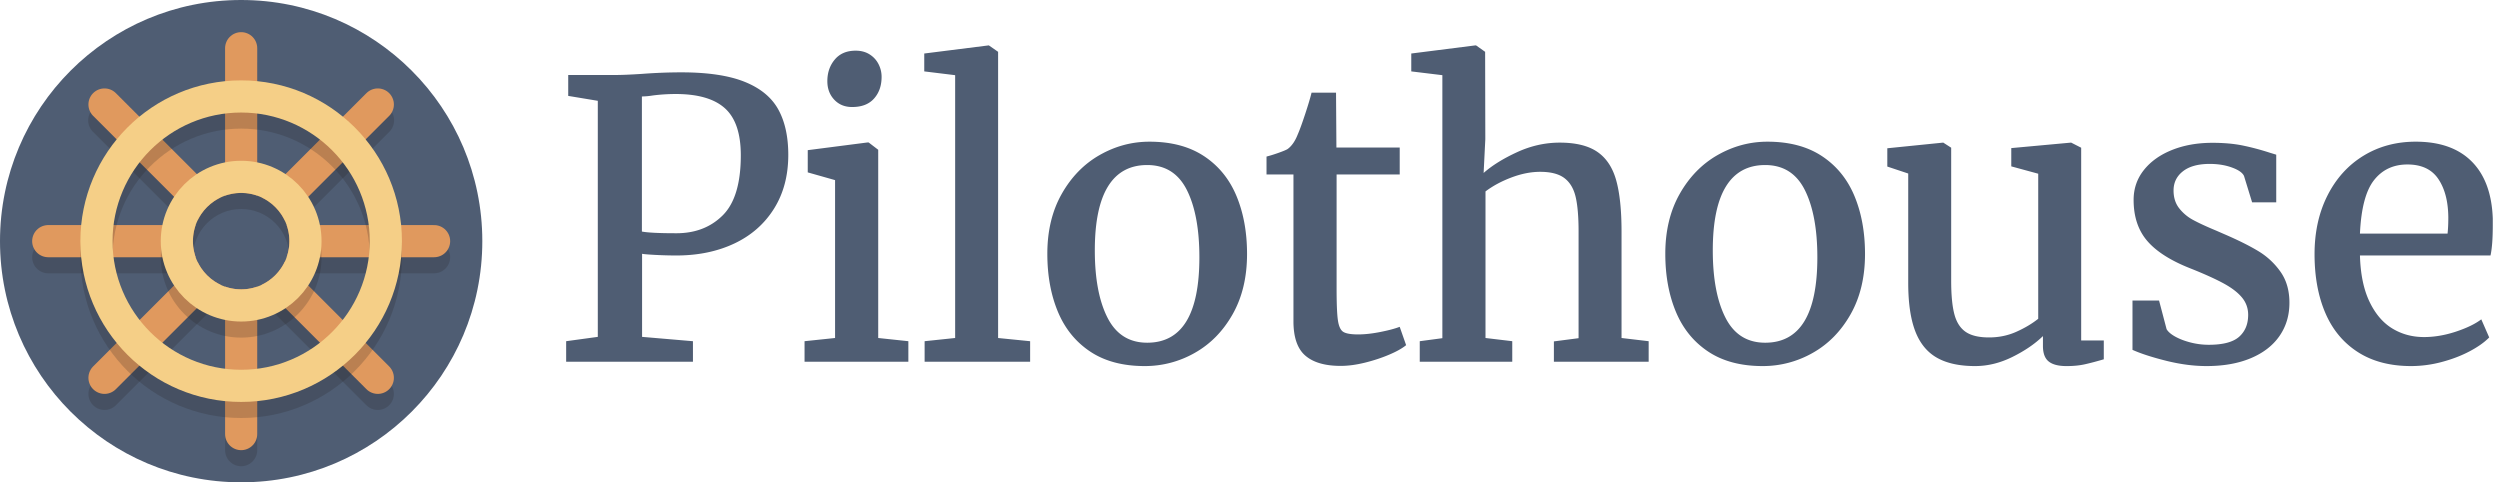 <svg width="311" height="60" viewBox="0 0 311 60" xmlns="http://www.w3.org/2000/svg"><title>Logo</title><g fill="none" fill-rule="evenodd"><g><circle fill="#4F5D73" fill-rule="nonzero" cx="30" cy="30" r="30"/><g opacity=".2" fill-rule="nonzero" fill="#231F20"><path d="M30 58a2 2 0 0 1-2-2V8a2 2 0 0 1 4 0v48a2 2 0 0 1-2 2z"/><path d="M54 34H6a2 2 0 0 1 0-4h48a2 2 0 0 1 0 4z"/><path d="M46.998 51a1.993 1.993 0 0 1-1.416-.587L11.587 16.42a2.003 2.003 0 1 1 2.832-2.832L48.413 47.58A2.003 2.003 0 0 1 46.998 51z"/><path d="M13.003 51a2.003 2.003 0 0 1-1.416-3.42L45.58 13.588a2.003 2.003 0 1 1 2.832 2.832L14.42 50.413c-.39.39-.903.587-1.416.587z"/></g><g stroke="#E0995E" stroke-width="4" stroke-linecap="round"><path d="M30 6v48M54 30H6M47 47L13 13M13 47l34-34"/></g><path d="M30 16c8.822 0 16 7.178 16 16s-7.178 16-16 16-16-7.178-16-16 7.178-16 16-16zm0-4c-11.046 0-20 8.954-20 20s8.954 20 20 20 20-8.954 20-20-8.954-20-20-20z" fill="#231F20" fill-rule="nonzero" opacity=".2"/><path d="M30 14c8.822 0 16 7.178 16 16s-7.178 16-16 16-16-7.178-16-16 7.178-16 16-16zm0-4c-11.046 0-20 8.954-20 20s8.954 20 20 20 20-8.954 20-20-8.954-20-20-20z" fill="#F5CF87" fill-rule="nonzero"/><circle fill="#4F5D73" fill-rule="nonzero" cx="30" cy="30" r="6"/><path d="M30 42c-5.514 0-10-4.486-10-10s4.486-10 10-10 10 4.486 10 10-4.486 10-10 10zm0-16c-3.309 0-6 2.691-6 6s2.691 6 6 6 6-2.691 6-6-2.691-6-6-6z" opacity=".2" fill-rule="nonzero" fill="#231F20"/><circle stroke="#F5CF87" stroke-width="4" cx="30" cy="30" r="8"/></g><path d="M74.367 41.906V12.54l-3.68-.61v-2.6h5.79c.843 0 1.984-.048 3.421-.142A65.756 65.756 0 0 1 84.75 9c3.313 0 5.945.395 7.898 1.184 1.954.789 3.344 1.933 4.172 3.433.828 1.5 1.243 3.383 1.243 5.649 0 2.578-.594 4.812-1.782 6.703-1.187 1.89-2.832 3.332-4.933 4.324-2.102.992-4.504 1.488-7.207 1.488-.844 0-1.711-.023-2.602-.07-.89-.047-1.445-.094-1.664-.14v10.335l6.328.54V45H70.43v-2.555l3.937-.539zm15.551-15.129c1.492-1.492 2.238-3.98 2.238-7.465 0-2.703-.656-4.648-1.969-5.835-1.312-1.188-3.359-1.782-6.14-1.782-.953 0-1.914.063-2.883.188a8.99 8.99 0 0 1-1.312.117v16.805c.75.14 2.18.21 4.289.21 2.359 0 4.285-.745 5.777-2.238zm13.965 15.27v-19.64l-3.399-.962V18.68l7.454-.961h.117l1.195.914v23.414l3.75.398V45h-12.914v-2.555l3.797-.398zm-.035-34.64c.617-.735 1.48-1.102 2.59-1.102h.023c.656 0 1.226.152 1.71.457.485.304.856.707 1.114 1.207.258.5.387 1.031.387 1.593 0 1.094-.313 1.993-.938 2.696-.625.703-1.53 1.055-2.718 1.055h-.024c-.906 0-1.644-.305-2.215-.915-.57-.609-.855-1.375-.855-2.296 0-1.063.308-1.961.926-2.696zm14.972 34.64V9.352l-3.843-.47V6.657l7.992-1.008h.047l1.148.797v35.602l3.984.398V45h-13.125v-2.555l3.797-.398zm30.97-22.617c1.812 1.203 3.155 2.855 4.03 4.957.875 2.101 1.313 4.504 1.313 7.207 0 2.89-.598 5.39-1.793 7.5-1.195 2.11-2.766 3.71-4.711 4.804a12.5 12.5 0 0 1-6.223 1.641c-2.719 0-4.98-.601-6.785-1.805-1.805-1.203-3.144-2.855-4.02-4.957-.874-2.101-1.312-4.504-1.312-7.207 0-2.86.598-5.343 1.793-7.453 1.195-2.11 2.766-3.719 4.711-4.828 1.945-1.11 4.012-1.664 6.2-1.664 2.718 0 4.984.602 6.796 1.805zm-2.145 4.207c-1.04-2.07-2.684-3.106-4.934-3.106-2.156 0-3.781.887-4.875 2.66-1.094 1.774-1.64 4.426-1.64 7.957 0 3.516.527 6.309 1.581 8.38 1.055 2.07 2.7 3.105 4.934 3.105 4.328 0 6.492-3.54 6.492-10.617 0-3.516-.52-6.309-1.558-8.38zm9.91-1.934v-2.226c.437-.11.941-.266 1.511-.47.57-.202.942-.359 1.114-.468.515-.375.937-.984 1.265-1.828.235-.531.543-1.379.926-2.543.383-1.164.645-2.043.785-2.637h3.047l.047 6.82h7.875v3.352h-7.852v14.18c0 1.906.055 3.23.165 3.972.109.743.332 1.22.667 1.43.336.211.95.317 1.84.317h.024c.812 0 1.73-.102 2.754-.305 1.023-.203 1.816-.414 2.379-.633h.023l.797 2.273c-.469.391-1.172.786-2.11 1.184-.937.399-1.945.73-3.023.996s-2.07.399-2.976.399h-.047c-1.938 0-3.399-.426-4.383-1.278-.985-.851-1.477-2.277-1.477-4.277V21.703h-3.351zM179.43 42.07V9.352l-3.868-.47V6.657l7.946-1.008h.117l1.125.797.023 10.875-.21 4.196c1.062-.938 2.453-1.801 4.171-2.59 1.72-.79 3.485-1.184 5.297-1.184 2 0 3.559.383 4.676 1.149 1.117.765 1.898 1.941 2.344 3.527.445 1.586.668 3.715.668 6.387v13.242l3.375.398V45h-11.79v-2.531l3.071-.399V28.781c0-1.812-.121-3.238-.363-4.277-.242-1.04-.707-1.82-1.395-2.344-.687-.523-1.695-.785-3.023-.785-1.125 0-2.305.23-3.54.691-1.234.461-2.32 1.043-3.257 1.747v18.234l3.328.398V45h-11.508v-2.555l2.813-.375zm47.234-22.64c1.813 1.203 3.156 2.855 4.031 4.957.875 2.101 1.313 4.504 1.313 7.207 0 2.89-.598 5.39-1.793 7.5-1.195 2.11-2.766 3.71-4.711 4.804a12.5 12.5 0 0 1-6.223 1.641c-2.719 0-4.98-.601-6.785-1.805-1.805-1.203-3.144-2.855-4.02-4.957-.874-2.101-1.312-4.504-1.312-7.207 0-2.86.598-5.343 1.793-7.453 1.195-2.11 2.766-3.719 4.711-4.828 1.945-1.11 4.012-1.664 6.2-1.664 2.718 0 4.984.602 6.796 1.805zm-2.144 4.207c-1.04-2.07-2.684-3.106-4.934-3.106-2.156 0-3.781.887-4.875 2.66-1.094 1.774-1.64 4.426-1.64 7.957 0 3.516.527 6.309 1.581 8.38 1.055 2.07 2.7 3.105 4.934 3.105 4.328 0 6.492-3.54 6.492-10.617 0-3.516-.52-6.309-1.558-8.38zm29.62 18.175c-1 .97-2.265 1.833-3.796 2.59-1.532.758-3.078 1.137-4.64 1.137-1.954 0-3.54-.348-4.759-1.043-1.218-.695-2.117-1.8-2.695-3.316-.578-1.516-.867-3.516-.867-6V21.586l-2.602-.867v-2.274l6.938-.703h.023l.985.633v16.547c0 1.781.132 3.172.398 4.172.266 1 .734 1.73 1.406 2.191.672.461 1.64.692 2.906.692 1.22 0 2.352-.235 3.399-.704 1.047-.468 1.953-1.007 2.719-1.617V21.61l-3.352-.914v-2.273l7.406-.68h.047l1.242.633v23.977h2.813v2.343c-.906.266-1.691.473-2.356.621-.664.149-1.425.223-2.285.223-1 0-1.738-.191-2.215-.574-.476-.383-.714-1.027-.714-1.934v-1.218zm14.446-4.43l.937 3.563c.188.328.551.64 1.09.938.54.297 1.176.539 1.91.726a9.06 9.06 0 0 0 2.25.282c1.766 0 3.024-.332 3.774-.996.75-.665 1.125-1.575 1.125-2.73 0-.813-.254-1.528-.762-2.145-.508-.618-1.262-1.2-2.262-1.747-1-.546-2.359-1.164-4.078-1.851-2.484-.969-4.297-2.113-5.437-3.434-1.14-1.32-1.711-3.027-1.711-5.12 0-1.407.426-2.645 1.277-3.716.852-1.07 2.02-1.902 3.504-2.496 1.485-.594 3.156-.89 5.016-.89 1.437 0 2.703.113 3.797.34 1.093.226 2.195.519 3.304.878l.844.258v5.93h-3l-1.008-3.281c-.187-.407-.691-.758-1.511-1.055-.82-.297-1.739-.445-2.754-.445-1.438 0-2.547.304-3.329.914-.78.61-1.171 1.406-1.171 2.39 0 .875.23 1.61.691 2.203a5.462 5.462 0 0 0 1.723 1.454c.687.375 1.648.82 2.882 1.335l.915.399c1.78.766 3.226 1.484 4.336 2.156a9.09 9.09 0 0 1 2.765 2.578c.735 1.047 1.102 2.328 1.102 3.844 0 1.563-.41 2.938-1.23 4.125-.821 1.188-2.009 2.11-3.563 2.766-1.555.656-3.395.984-5.52.984-1.594 0-3.265-.219-5.015-.656-1.75-.438-3.149-.89-4.196-1.36v-6.14h3.305zm20.96-13.077c1.079-2.125 2.571-3.77 4.477-4.934 1.907-1.164 4.07-1.746 6.493-1.746 3 0 5.32.82 6.96 2.46 1.641 1.642 2.516 4.009 2.626 7.102v.844c0 1.64-.094 2.89-.282 3.75h-16.242c.063 2.297.453 4.203 1.172 5.719.719 1.516 1.664 2.633 2.836 3.352 1.172.718 2.492 1.078 3.96 1.078 1.282 0 2.599-.223 3.95-.668 1.352-.446 2.41-.957 3.176-1.535l.984 2.25c-.594.609-1.41 1.187-2.449 1.734-1.039.547-2.195.988-3.469 1.324a14.792 14.792 0 0 1-3.785.504c-2.625 0-4.84-.582-6.644-1.746-1.805-1.164-3.153-2.79-4.043-4.875-.891-2.086-1.336-4.52-1.336-7.3 0-2.75.539-5.188 1.617-7.313zm14.93 4.758c.063-.563.094-1.235.094-2.016-.015-1.985-.43-3.578-1.242-4.781-.812-1.204-2.094-1.805-3.844-1.805s-3.136.652-4.16 1.957c-1.023 1.305-1.605 3.52-1.746 6.645h10.899z" fill="#4F5D73"/></g></svg>